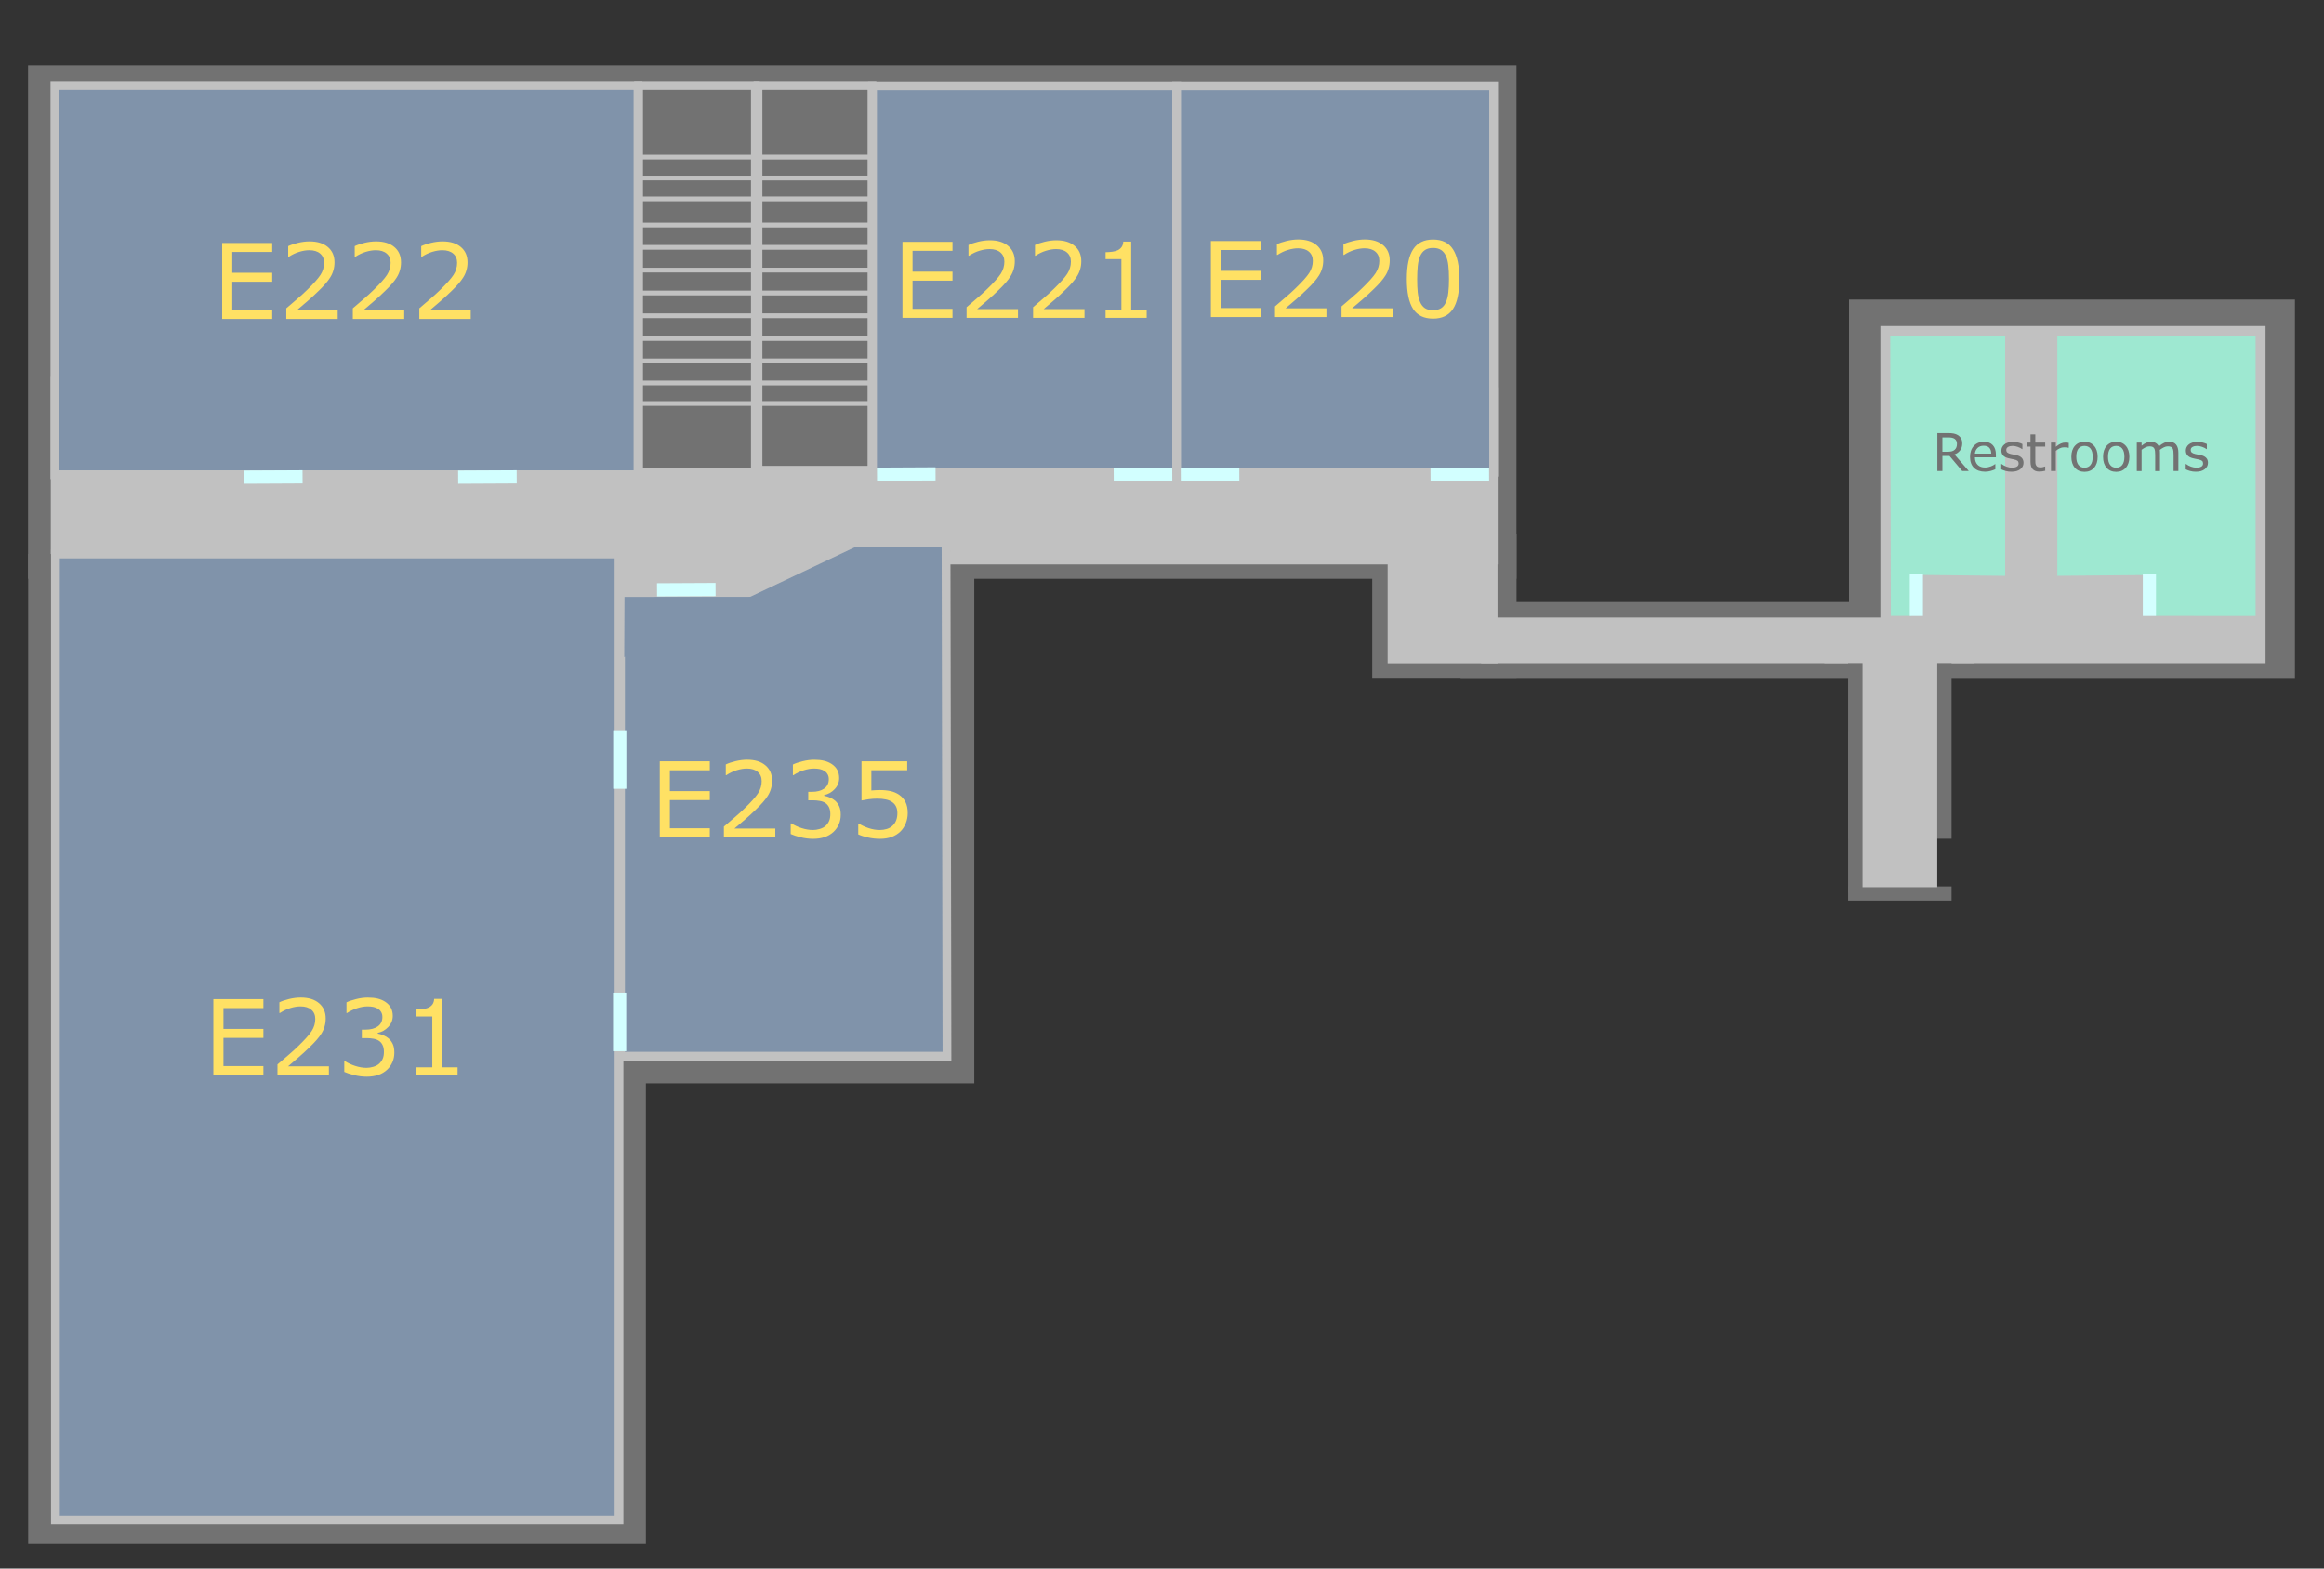 <?xml version="1.0" encoding="UTF-8" standalone="no"?>
<!-- Created with Inkscape (http://www.inkscape.org/) -->

<svg
   xmlns:dc="http://purl.org/dc/elements/1.1/"
   xmlns:cc="http://creativecommons.org/ns#"
   xmlns:rdf="http://www.w3.org/1999/02/22-rdf-syntax-ns#"
   xmlns:svg="http://www.w3.org/2000/svg"
   xmlns="http://www.w3.org/2000/svg"
   xmlns:sodipodi="http://sodipodi.sourceforge.net/DTD/sodipodi-0.dtd"
   xmlns:inkscape="http://www.inkscape.org/namespaces/inkscape"
   width="2000"
   height="1350"
   viewBox="0 0 529.167 357.188"
   version="1.1"
   id="svg1893"
   inkscape:version="0.92.4 (5da689c313, 2019-01-14)"
   sodipodi:docname="CISE_Second_floor.svg"
   inkscape:export-filename="C:\Users\fwang\OneDrive\Documents\SH 2020 Graphic Design\Event Maps\CISE\png\CISE_Second_floor.png"
   inkscape:export-xdpi="96"
   inkscape:export-ydpi="96">
  <rect x="0" y="0" width="529.167" height="357.188" fill="#333333" stroke="none"/>
  <defs
     id="defs1887" />
  <sodipodi:namedview
     id="base"
     pagecolor="#ffffff"
     bordercolor="#666666"
     borderopacity="1.0"
     inkscape:pageopacity="0.0"
     inkscape:pageshadow="2"
     inkscape:zoom="0.49497475"
     inkscape:cx="1050.3948"
     inkscape:cy="756.39805"
     inkscape:document-units="mm"
     inkscape:current-layer="layer1"
     showgrid="false"
     showguides="true"
     inkscape:window-width="1920"
     inkscape:window-height="1001"
     inkscape:window-x="-9"
     inkscape:window-y="-9"
     inkscape:window-maximized="1"
     inkscape:guide-bbox="true"
     inkscape:snap-global="false"
     units="px" />
  <g
     inkscape:label="Layer 1"
     inkscape:groupmode="layer"
     id="layer1"
     transform="translate(0,60.188)">
    <rect
       style="opacity:1;fill:#727272;fill-opacity:1;stroke:#d3ffff;stroke-width:0;stroke-miterlimit:4;stroke-dasharray:none;stroke-dashoffset:0;stroke-opacity:1;paint-order:fill markers stroke"
       id="rect1786"
       width="19.148"
       height="36.84"
       x="420.801"
       y="106.273" />
    <rect
       y="141.664"
       x="420.801"
       height="3.229"
       width="23.558"
       id="rect1784"
       style="opacity:1;fill:#727272;fill-opacity:1;stroke:#d3ffff;stroke-width:0;stroke-miterlimit:4;stroke-dasharray:none;stroke-dashoffset:0;stroke-opacity:1;paint-order:fill markers stroke" />
    <g
       id="g2924"
       transform="matrix(1.079,0,0,1,-149.869,-40.562)"
       style="stroke-width:0.963">
      <path
         inkscape:connector-curvature="0"
         id="path2900"
         d="m 108.722,72.969 h 10.758"
         style="fill:none;stroke:#c1c1c1;stroke-width:0.255px;stroke-linecap:butt;stroke-linejoin:miter;stroke-opacity:1" />
      <path
         style="fill:none;stroke:#c1c1c1;stroke-width:0.255px;stroke-linecap:butt;stroke-linejoin:miter;stroke-opacity:1"
         d="m 108.722,74.217 h 10.758"
         id="path2902"
         inkscape:connector-curvature="0" />
      <path
         inkscape:connector-curvature="0"
         id="path2904"
         d="m 108.722,75.474 h 10.758"
         style="fill:none;stroke:#c1c1c1;stroke-width:0.255px;stroke-linecap:butt;stroke-linejoin:miter;stroke-opacity:1" />
      <path
         style="fill:none;stroke:#c1c1c1;stroke-width:0.255px;stroke-linecap:butt;stroke-linejoin:miter;stroke-opacity:1"
         d="m 108.722,71.958 h 10.758"
         id="path2906"
         inkscape:connector-curvature="0" />
      <path
         inkscape:connector-curvature="0"
         id="path2908"
         d="m 108.722,70.711 h 10.758"
         style="fill:none;stroke:#c1c1c1;stroke-width:0.255px;stroke-linecap:butt;stroke-linejoin:miter;stroke-opacity:1" />
      <path
         style="fill:none;stroke:#c1c1c1;stroke-width:0.255px;stroke-linecap:butt;stroke-linejoin:miter;stroke-opacity:1"
         d="m 108.722,69.653 h 10.758"
         id="path2910"
         inkscape:connector-curvature="0" />
      <path
         inkscape:connector-curvature="0"
         id="path2912"
         d="m 108.722,68.594 h 10.758"
         style="fill:none;stroke:#c1c1c1;stroke-width:0.255px;stroke-linecap:butt;stroke-linejoin:miter;stroke-opacity:1" />
      <path
         style="fill:none;stroke:#c1c1c1;stroke-width:0.255px;stroke-linecap:butt;stroke-linejoin:miter;stroke-opacity:1"
         d="m 108.722,67.536 h 10.758"
         id="path2914"
         inkscape:connector-curvature="0" />
      <path
         inkscape:connector-curvature="0"
         id="path2916"
         d="m 108.722,66.478 h 10.758"
         style="fill:none;stroke:#c1c1c1;stroke-width:0.255px;stroke-linecap:butt;stroke-linejoin:miter;stroke-opacity:1" />
      <path
         style="fill:none;stroke:#c1c1c1;stroke-width:0.255px;stroke-linecap:butt;stroke-linejoin:miter;stroke-opacity:1"
         d="m 108.722,76.721 h 10.758"
         id="path2918"
         inkscape:connector-curvature="0" />
      <path
         inkscape:connector-curvature="0"
         id="path2920"
         d="m 108.722,77.968 h 10.758"
         style="fill:none;stroke:#c1c1c1;stroke-width:0.255px;stroke-linecap:butt;stroke-linejoin:miter;stroke-opacity:1" />
      <path
         style="fill:none;stroke:#c1c1c1;stroke-width:0.255px;stroke-linecap:butt;stroke-linejoin:miter;stroke-opacity:1"
         d="m 108.722,79.178 h 10.758"
         id="path2922"
         inkscape:connector-curvature="0" />
    </g>
    <rect
       style="opacity:1;fill:#727272;fill-opacity:1;stroke:#502d16;stroke-width:0;stroke-miterlimit:4;stroke-dasharray:none;stroke-dashoffset:0;stroke-opacity:1;paint-order:fill markers stroke"
       id="rect2623"
       width="83.254"
       height="120.739"
       x="138.588"
       y="65.757" />
    <rect
       style="opacity:1;fill:#727272;fill-opacity:1;stroke:#502d16;stroke-width:0;stroke-miterlimit:4;stroke-dasharray:none;stroke-dashoffset:0;stroke-opacity:1;paint-order:fill markers stroke"
       id="rect2453"
       width="338.902"
       height="116.906"
       x="6.391"
       y="-45.293" />
    <rect
       style="opacity:1;fill:#727272;fill-opacity:1;stroke:#502d16;stroke-width:0;stroke-miterlimit:4;stroke-dasharray:none;stroke-dashoffset:0;stroke-opacity:1;paint-order:fill markers stroke"
       id="rect2455"
       width="140.648"
       height="225.362"
       x="6.418"
       y="65.968" />
    <rect
       style="opacity:1;fill:#727272;fill-opacity:1;stroke:#502d16;stroke-width:0;stroke-miterlimit:4;stroke-dasharray:none;stroke-dashoffset:0;stroke-opacity:1;paint-order:fill markers stroke"
       id="rect2457"
       width="101.545"
       height="86.173"
       x="421.003"
       y="8.025" />
    <rect
       style="opacity:1;fill:#727272;fill-opacity:1;stroke:#502d16;stroke-width:0;stroke-miterlimit:4;stroke-dasharray:none;stroke-dashoffset:0;stroke-opacity:1;paint-order:fill markers stroke"
       id="rect2459"
       width="32.86"
       height="32.702"
       x="312.451"
       y="61.462" />
    <rect
       style="opacity:1;fill:#727272;fill-opacity:1;stroke:#502d16;stroke-width:0;stroke-miterlimit:4;stroke-dasharray:none;stroke-dashoffset:0;stroke-opacity:1;paint-order:fill markers stroke"
       id="rect2461"
       width="88.604"
       height="17.296"
       x="332.574"
       y="76.904" />
    <rect
       style="opacity:1;fill:#c1c1c1;fill-opacity:1;stroke:#502d16;stroke-width:0;stroke-miterlimit:4;stroke-dasharray:none;stroke-dashoffset:0;stroke-opacity:1;paint-order:fill markers stroke"
       id="rect2713"
       width="59.892"
       height="49.697"
       x="138.228"
       y="47.315" />
    <rect
       y="27.994"
       x="150.634"
       height="40.353"
       width="190.393"
       id="rect2717"
       style="opacity:1;fill:#c1c1c1;fill-opacity:1;stroke:#502d16;stroke-width:0;stroke-miterlimit:4;stroke-dasharray:none;stroke-dashoffset:0;stroke-opacity:1;paint-order:fill markers stroke" />
    <rect
       style="opacity:1;fill:#c1c1c1;fill-opacity:1;stroke:#502d16;stroke-width:0;stroke-miterlimit:4;stroke-dasharray:none;stroke-dashoffset:0;stroke-opacity:1;paint-order:fill markers stroke"
       id="rect2711"
       width="203.286"
       height="40.353"
       x="11.573"
       y="25.616" />
    <rect
       style="opacity:1;fill:#c1c1c1;fill-opacity:1;stroke:#502d16;stroke-width:0;stroke-miterlimit:4;stroke-dasharray:none;stroke-dashoffset:0;stroke-opacity:1;paint-order:fill markers stroke"
       id="rect2719"
       width="87.703"
       height="76.784"
       x="428.157"
       y="14.056" />
    <rect
       style="opacity:1;fill:#c1c1c1;fill-opacity:1;stroke:#502d16;stroke-width:0;stroke-miterlimit:4;stroke-dasharray:none;stroke-dashoffset:0;stroke-opacity:1;paint-order:fill markers stroke"
       id="rect2749"
       width="99.819"
       height="10.407"
       x="337.257"
       y="80.434" />
    <rect
       style="opacity:1;fill:#c1c1c1;fill-opacity:1;stroke:#502d16;stroke-width:0;stroke-miterlimit:4;stroke-dasharray:none;stroke-dashoffset:0;stroke-opacity:1;paint-order:fill markers stroke"
       id="rect2753"
       width="25.019"
       height="29.309"
       x="315.961"
       y="61.551" />
    <rect
       style="opacity:1;fill:#8093aa;fill-opacity:1;stroke:#c1c1c1;stroke-width:2;stroke-miterlimit:4;stroke-dasharray:none;stroke-dashoffset:0;stroke-opacity:1;paint-order:fill markers stroke"
       id="rect2541"
       width="132.765"
       height="88.606"
       x="12.504"
       y="-40.689" />
    <rect
       style="opacity:1;fill:#8093aa;fill-opacity:1;stroke:#c1c1c1;stroke-width:2;stroke-miterlimit:4;stroke-dasharray:none;stroke-dashoffset:0;stroke-opacity:1;paint-order:fill markers stroke"
       id="rect2558"
       width="128.326"
       height="220.028"
       x="12.623"
       y="65.968" />
    <rect
       style="opacity:1;fill:#8093aa;fill-opacity:1;stroke:#c1c1c1;stroke-width:2;stroke-miterlimit:4;stroke-dasharray:none;stroke-dashoffset:0;stroke-opacity:1;paint-order:fill markers stroke"
       id="rect2575"
       width="69.237"
       height="87.961"
       x="198.675"
       y="-40.623" />
    <rect
       style="opacity:1;fill:#8093aa;fill-opacity:1;stroke:#c1c1c1;stroke-width:2;stroke-miterlimit:4;stroke-dasharray:none;stroke-dashoffset:0;stroke-opacity:1;paint-order:fill markers stroke"
       id="rect2577"
       width="72.182"
       height="87.961"
       x="267.911"
       y="-40.623" />
    <path
       style="fill:#8093aa;fill-opacity:1;stroke:#c1c1c1;stroke-width:2;stroke-linecap:butt;stroke-linejoin:miter;stroke-miterlimit:4;stroke-dasharray:none;stroke-opacity:1"
       d="m 141.289,88.588 53.368,-25.273 h 20.753 l 0.212,117.022 h -74.334 z"
       id="path2642"
       inkscape:connector-curvature="0" />
    <path
       style="fill:#9ee8d1;fill-opacity:1;stroke:#c1c1c1;stroke-width:2;stroke-linecap:butt;stroke-linejoin:miter;stroke-miterlimit:4;stroke-dasharray:none;stroke-opacity:1"
       d="m 429.401,15.402 h 28.167 v 56.554 L 436.234,71.724 v 9.339 l -6.693,-2.2e-5 z"
       id="path2644"
       inkscape:connector-curvature="0" />
    <path
       style="fill:#9ee8d1;fill-opacity:1;stroke:#c1c1c1;stroke-width:2;stroke-linecap:butt;stroke-linejoin:miter;stroke-miterlimit:4;stroke-dasharray:none;stroke-opacity:1"
       d="m 467.445,15.335 h 47.145 v 65.743 l -24.813,-0.015 v -9.31 l -22.332,0.194 z"
       id="path2646"
       inkscape:connector-curvature="0" />
    <g
       aria-label="E222"
       style="font-style:normal;font-variant:normal;font-weight:normal;font-stretch:normal;font-size:35.68px;line-height:1.25;font-family:sans-serif;-inkscape-font-specification:sans-serif;font-variant-ligatures:normal;font-variant-caps:normal;font-variant-numeric:normal;font-feature-settings:normal;text-align:start;letter-spacing:0px;word-spacing:0px;writing-mode:lr-tb;text-anchor:start;fill:#ffe164;fill-opacity:1;stroke:none;stroke-width:0.265"
       id="text2747">
      <path
         d="M 61.982,12.441 H 50.588 V -4.853 h 11.394 v 2.044 h -9.094 v 4.739 h 9.094 v 2.044 h -9.094 v 6.423 h 9.094 z"
         style="font-size:23.787px;fill:#ffe164;fill-opacity:1;stroke-width:0.265"
         id="path1640" />
      <path
         d="M 76.895,12.441 H 65.187 v -2.427 q 1.22,-1.045 2.439,-2.091 1.231,-1.045 2.288,-2.079 2.23,-2.16 3.055,-3.426 0.825,-1.278 0.825,-2.753 0,-1.347 -0.894,-2.102 -0.883,-0.767 -2.474,-0.767 -1.057,0 -2.288,0.372 -1.231,0.372 -2.404,1.138 h -0.116 v -2.439 q 0.825,-0.407 2.195,-0.743 1.382,-0.337 2.671,-0.337 2.66,0 4.17,1.289 1.51,1.278 1.51,3.473 0,0.987 -0.256,1.847 -0.244,0.848 -0.732,1.614 -0.453,0.72 -1.069,1.417 -0.604,0.697 -1.475,1.545 -1.243,1.22 -2.567,2.369 -1.324,1.138 -2.474,2.114 h 9.303 z"
         style="font-size:23.787px;fill:#ffe164;fill-opacity:1;stroke-width:0.265"
         id="path1642" />
      <path
         d="M 92.04,12.441 H 80.333 v -2.427 q 1.22,-1.045 2.439,-2.091 1.231,-1.045 2.288,-2.079 2.23,-2.16 3.055,-3.426 0.825,-1.278 0.825,-2.753 0,-1.347 -0.894,-2.102 -0.883,-0.767 -2.474,-0.767 -1.057,0 -2.288,0.372 -1.231,0.372 -2.404,1.138 h -0.116 v -2.439 q 0.825,-0.407 2.195,-0.743 1.382,-0.337 2.671,-0.337 2.66,0 4.17,1.289 1.51,1.278 1.51,3.473 0,0.987 -0.256,1.847 -0.244,0.848 -0.732,1.614 -0.453,0.72 -1.069,1.417 -0.604,0.697 -1.475,1.545 -1.243,1.22 -2.567,2.369 -1.324,1.138 -2.474,2.114 h 9.303 z"
         style="font-size:23.787px;fill:#ffe164;fill-opacity:1;stroke-width:0.265"
         id="path1644" />
      <path
         d="M 107.186,12.441 H 95.478 v -2.427 q 1.22,-1.045 2.439,-2.091 1.231,-1.045 2.288,-2.079 2.23,-2.16 3.055,-3.426 0.825,-1.278 0.825,-2.753 0,-1.347 -0.894,-2.102 -0.883,-0.767 -2.474,-0.767 -1.057,0 -2.288,0.372 -1.231,0.372 -2.404,1.138 H 95.908 v -2.439 q 0.825,-0.407 2.195,-0.743 1.382,-0.337 2.671,-0.337 2.66,0 4.17,1.289 1.51,1.278 1.51,3.473 0,0.987 -0.256,1.847 -0.244,0.848 -0.732,1.614 -0.453,0.72 -1.069,1.417 -0.604,0.697 -1.475,1.545 -1.243,1.22 -2.567,2.369 -1.324,1.138 -2.474,2.114 h 9.303 z"
         style="font-size:23.787px;fill:#ffe164;fill-opacity:1;stroke-width:0.265"
         id="path1646" />
    </g>
    <g
       aria-label="E231"
       style="font-style:normal;font-variant:normal;font-weight:normal;font-stretch:normal;font-size:35.68px;line-height:1.25;font-family:sans-serif;-inkscape-font-specification:sans-serif;font-variant-ligatures:normal;font-variant-caps:normal;font-variant-numeric:normal;font-feature-settings:normal;text-align:start;letter-spacing:0px;word-spacing:0px;writing-mode:lr-tb;text-anchor:start;fill:#ffe164;fill-opacity:1;stroke:none;stroke-width:0.265"
       id="text2751">
      <path
         d="M 59.974,184.629 H 48.58 v -17.294 h 11.394 v 2.044 h -9.094 v 4.739 h 9.094 v 2.044 h -9.094 v 6.423 h 9.094 z"
         style="font-size:23.787px;fill:#ffe164;fill-opacity:1;stroke-width:0.265"
         id="path1649" />
      <path
         d="M 74.887,184.629 H 63.18 v -2.427 q 1.22,-1.045 2.439,-2.091 1.231,-1.045 2.288,-2.079 2.23,-2.16 3.055,-3.426 0.825,-1.278 0.825,-2.753 0,-1.347 -0.894,-2.102 -0.883,-0.767 -2.474,-0.767 -1.057,0 -2.288,0.372 -1.231,0.372 -2.404,1.138 h -0.116 v -2.439 q 0.825,-0.407 2.195,-0.743 1.382,-0.337 2.671,-0.337 2.66,0 4.17,1.289 1.51,1.278 1.51,3.473 0,0.987 -0.256,1.847 -0.244,0.848 -0.732,1.614 -0.453,0.72 -1.069,1.417 -0.604,0.697 -1.475,1.545 -1.243,1.22 -2.567,2.369 -1.324,1.138 -2.474,2.114 h 9.303 z"
         style="font-size:23.787px;fill:#ffe164;fill-opacity:1;stroke-width:0.265"
         id="path1651" />
      <path
         d="m 88.511,176.301 q 0.558,0.499 0.918,1.254 0.36,0.755 0.36,1.951 0,1.185 -0.43,2.172 -0.43,0.987 -1.208,1.719 -0.871,0.813 -2.056,1.208 -1.173,0.383 -2.578,0.383 -1.44,0 -2.834,-0.348 -1.394,-0.337 -2.288,-0.743 v -2.427 h 0.174 q 0.987,0.65 2.323,1.08 1.336,0.43 2.578,0.43 0.732,0 1.556,-0.244 0.825,-0.244 1.336,-0.72 0.534,-0.511 0.79,-1.127 0.267,-0.616 0.267,-1.556 0,-0.929 -0.302,-1.533 -0.29,-0.616 -0.813,-0.964 -0.523,-0.36 -1.266,-0.488 -0.743,-0.139 -1.603,-0.139 h -1.045 v -1.928 h 0.813 q 1.765,0 2.811,-0.732 1.057,-0.743 1.057,-2.16 0,-0.627 -0.267,-1.092 -0.267,-0.476 -0.743,-0.778 -0.499,-0.302 -1.069,-0.418 -0.569,-0.116 -1.289,-0.116 -1.103,0 -2.346,0.395 -1.243,0.395 -2.346,1.115 h -0.116 v -2.427 q 0.825,-0.407 2.195,-0.743 1.382,-0.348 2.671,-0.348 1.266,0 2.23,0.232 0.964,0.232 1.742,0.743 0.836,0.557 1.266,1.347 0.43,0.79 0.43,1.847 0,1.44 -1.022,2.52 -1.01,1.069 -2.393,1.347 v 0.163 q 0.558,0.093 1.278,0.395 0.72,0.29 1.22,0.732 z"
         style="font-size:23.787px;fill:#ffe164;fill-opacity:1;stroke-width:0.265"
         id="path1653" />
      <path
         d="m 104.191,184.629 h -9.361 v -1.765 h 3.601 v -11.591 h -3.601 v -1.58 q 0.732,0 1.568,-0.116 0.836,-0.128 1.266,-0.36 0.534,-0.29 0.836,-0.732 0.314,-0.453 0.36,-1.208 h 1.8 v 15.587 h 3.531 z"
         style="font-size:23.787px;fill:#ffe164;fill-opacity:1;stroke-width:0.265"
         id="path1655" />
    </g>
    <g
       aria-label="E235"
       style="font-style:normal;font-variant:normal;font-weight:normal;font-stretch:normal;font-size:35.68px;line-height:1.25;font-family:sans-serif;-inkscape-font-specification:sans-serif;font-variant-ligatures:normal;font-variant-caps:normal;font-variant-numeric:normal;font-feature-settings:normal;text-align:start;letter-spacing:0px;word-spacing:0px;writing-mode:lr-tb;text-anchor:start;fill:#ffe164;fill-opacity:1;stroke:none;stroke-width:0.265"
       id="text2755">
      <path
         d="m 161.621,130.473 h -11.394 v -17.294 h 11.394 v 2.044 h -9.094 v 4.739 h 9.094 v 2.044 h -9.094 v 6.423 h 9.094 z"
         style="font-size:23.787px;fill:#ffe164;fill-opacity:1;stroke-width:0.265"
         id="path1658" />
      <path
         d="m 176.534,130.473 h -11.708 v -2.427 q 1.22,-1.045 2.439,-2.091 1.231,-1.045 2.288,-2.079 2.23,-2.16 3.055,-3.426 0.825,-1.278 0.825,-2.753 0,-1.347 -0.894,-2.102 -0.883,-0.767 -2.474,-0.767 -1.057,0 -2.288,0.372 -1.231,0.372 -2.404,1.138 h -0.116 v -2.439 q 0.825,-0.407 2.195,-0.743 1.382,-0.337 2.671,-0.337 2.66,0 4.17,1.289 1.51,1.278 1.51,3.473 0,0.987 -0.256,1.847 -0.244,0.848 -0.732,1.614 -0.453,0.72 -1.069,1.417 -0.604,0.697 -1.475,1.545 -1.243,1.22 -2.567,2.369 -1.324,1.138 -2.474,2.114 h 9.303 z"
         style="font-size:23.787px;fill:#ffe164;fill-opacity:1;stroke-width:0.265"
         id="path1660" />
      <path
         d="m 190.158,122.146 q 0.557,0.499 0.918,1.254 0.36,0.755 0.36,1.951 0,1.185 -0.43,2.172 -0.43,0.987 -1.208,1.719 -0.871,0.813 -2.056,1.208 -1.173,0.383 -2.578,0.383 -1.44,0 -2.834,-0.348 -1.394,-0.337 -2.288,-0.743 v -2.427 h 0.174 q 0.987,0.65 2.323,1.08 1.336,0.43 2.578,0.43 0.732,0 1.556,-0.244 0.825,-0.244 1.336,-0.72 0.534,-0.511 0.79,-1.127 0.267,-0.616 0.267,-1.556 0,-0.929 -0.302,-1.533 -0.29,-0.616 -0.813,-0.964 -0.523,-0.36 -1.266,-0.488 -0.743,-0.139 -1.603,-0.139 h -1.045 v -1.928 h 0.813 q 1.765,0 2.811,-0.732 1.057,-0.743 1.057,-2.16 0,-0.627 -0.267,-1.092 -0.267,-0.476 -0.743,-0.778 -0.499,-0.302 -1.069,-0.418 -0.569,-0.116 -1.289,-0.116 -1.103,0 -2.346,0.395 -1.243,0.395 -2.346,1.115 h -0.116 v -2.427 q 0.825,-0.407 2.195,-0.743 1.382,-0.348 2.671,-0.348 1.266,0 2.23,0.232 0.964,0.232 1.742,0.743 0.836,0.557 1.266,1.347 0.43,0.79 0.43,1.847 0,1.44 -1.022,2.52 -1.01,1.069 -2.393,1.347 v 0.163 q 0.557,0.093 1.278,0.395 0.72,0.29 1.22,0.732 z"
         style="font-size:23.787px;fill:#ffe164;fill-opacity:1;stroke-width:0.265"
         id="path1662" />
      <path
         d="m 206.686,124.98 q 0,1.208 -0.441,2.311 -0.441,1.103 -1.208,1.858 -0.836,0.813 -1.998,1.254 -1.15,0.43 -2.671,0.43 -1.417,0 -2.729,-0.302 -1.312,-0.29 -2.218,-0.708 v -2.451 h 0.163 q 0.952,0.604 2.23,1.034 1.278,0.418 2.509,0.418 0.825,0 1.591,-0.232 0.778,-0.232 1.382,-0.813 0.511,-0.499 0.767,-1.196 0.267,-0.697 0.267,-1.614 0,-0.894 -0.314,-1.51 -0.302,-0.616 -0.848,-0.987 -0.604,-0.441 -1.475,-0.616 -0.859,-0.186 -1.928,-0.186 -1.022,0 -1.974,0.139 -0.941,0.139 -1.626,0.279 v -8.908 h 10.407 v 2.033 h -8.165 v 4.599 q 0.499,-0.046 1.022,-0.07 0.523,-0.023 0.906,-0.023 1.405,0 2.462,0.244 1.057,0.232 1.94,0.836 0.929,0.639 1.44,1.649 0.511,1.01 0.511,2.532 z"
         style="font-size:23.787px;fill:#ffe164;fill-opacity:1;stroke-width:0.265"
         id="path1664" />
    </g>
    <g
       aria-label="E221"
       style="font-style:normal;font-variant:normal;font-weight:normal;font-stretch:normal;font-size:35.68px;line-height:1.25;font-family:sans-serif;-inkscape-font-specification:sans-serif;font-variant-ligatures:normal;font-variant-caps:normal;font-variant-numeric:normal;font-feature-settings:normal;text-align:start;letter-spacing:0px;word-spacing:0px;writing-mode:lr-tb;text-anchor:start;fill:#ffe164;fill-opacity:1;stroke:none;stroke-width:0.265"
       id="text2759">
      <path
         d="M 216.882,12.185 H 205.488 V -5.109 h 11.394 v 2.044 h -9.094 v 4.739 h 9.094 V 3.718 H 207.787 V 10.141 h 9.094 z"
         style="font-size:23.787px;fill:#ffe164;fill-opacity:1;stroke-width:0.265"
         id="path1631" />
      <path
         d="M 231.795,12.185 H 220.087 V 9.758 q 1.22,-1.045 2.439,-2.091 1.231,-1.045 2.288,-2.079 2.23,-2.16 3.055,-3.426 0.825,-1.278 0.825,-2.753 0,-1.347 -0.894,-2.102 -0.883,-0.767 -2.474,-0.767 -1.057,0 -2.288,0.372 -1.231,0.372 -2.404,1.138 h -0.116 v -2.439 q 0.825,-0.407 2.195,-0.743 1.382,-0.337 2.671,-0.337 2.66,0 4.17,1.289 1.51,1.278 1.51,3.473 0,0.987 -0.256,1.847 -0.244,0.848 -0.732,1.614 -0.453,0.72 -1.069,1.417 -0.604,0.697 -1.475,1.545 -1.243,1.22 -2.567,2.369 -1.324,1.138 -2.474,2.114 h 9.303 z"
         style="font-size:23.787px;fill:#ffe164;fill-opacity:1;stroke-width:0.265"
         id="path1633" />
      <path
         d="M 246.94,12.185 H 235.233 V 9.758 q 1.22,-1.045 2.439,-2.091 1.231,-1.045 2.288,-2.079 2.23,-2.16 3.055,-3.426 0.825,-1.278 0.825,-2.753 0,-1.347 -0.894,-2.102 -0.883,-0.767 -2.474,-0.767 -1.057,0 -2.288,0.372 -1.231,0.372 -2.404,1.138 h -0.116 v -2.439 q 0.825,-0.407 2.195,-0.743 1.382,-0.337 2.671,-0.337 2.66,0 4.17,1.289 1.51,1.278 1.51,3.473 0,0.987 -0.256,1.847 -0.244,0.848 -0.732,1.614 -0.453,0.72 -1.069,1.417 -0.604,0.697 -1.475,1.545 -1.243,1.22 -2.567,2.369 -1.324,1.138 -2.474,2.114 h 9.303 z"
         style="font-size:23.787px;fill:#ffe164;fill-opacity:1;stroke-width:0.265"
         id="path1635" />
      <path
         d="m 261.099,12.185 h -9.361 v -1.765 h 3.601 V -1.172 h -3.601 v -1.58 q 0.732,0 1.568,-0.116 0.836,-0.128 1.266,-0.36 0.534,-0.29 0.836,-0.732 0.314,-0.453 0.36,-1.208 h 1.8 V 10.42 h 3.531 z"
         style="font-size:23.787px;fill:#ffe164;fill-opacity:1;stroke-width:0.265"
         id="path1637" />
    </g>
    <g
       aria-label="E220"
       style="font-style:normal;font-variant:normal;font-weight:normal;font-stretch:normal;font-size:35.68px;line-height:1.25;font-family:sans-serif;-inkscape-font-specification:sans-serif;font-variant-ligatures:normal;font-variant-caps:normal;font-variant-numeric:normal;font-feature-settings:normal;text-align:start;letter-spacing:0px;word-spacing:0px;writing-mode:lr-tb;text-anchor:start;fill:#ffe164;fill-opacity:1;stroke:none;stroke-width:0.265"
       id="text2763">
      <path
         d="M 287.109,12.005 H 275.715 V -5.289 h 11.394 v 2.044 h -9.094 V 1.494 h 9.094 v 2.044 h -9.094 v 6.423 h 9.094 z"
         style="font-size:23.787px;fill:#ffe164;fill-opacity:1;stroke-width:0.265"
         id="path1622" />
      <path
         d="M 302.022,12.005 H 290.315 V 9.578 q 1.22,-1.045 2.439,-2.091 1.231,-1.045 2.288,-2.079 2.23,-2.16 3.055,-3.426 0.825,-1.278 0.825,-2.753 0,-1.347 -0.894,-2.102 -0.883,-0.767 -2.474,-0.767 -1.057,0 -2.288,0.372 -1.231,0.372 -2.404,1.138 h -0.116 v -2.439 q 0.825,-0.407 2.195,-0.743 1.382,-0.337 2.671,-0.337 2.66,0 4.17,1.289 1.51,1.278 1.51,3.473 0,0.987 -0.256,1.847 -0.244,0.848 -0.732,1.614 -0.453,0.72 -1.069,1.417 -0.604,0.697 -1.475,1.545 -1.243,1.22 -2.567,2.369 -1.324,1.138 -2.474,2.114 h 9.303 z"
         style="font-size:23.787px;fill:#ffe164;fill-opacity:1;stroke-width:0.265"
         id="path1624" />
      <path
         d="M 317.168,12.005 H 305.46 V 9.578 q 1.22,-1.045 2.439,-2.091 1.231,-1.045 2.288,-2.079 2.23,-2.16 3.055,-3.426 0.825,-1.278 0.825,-2.753 0,-1.347 -0.894,-2.102 -0.883,-0.767 -2.474,-0.767 -1.057,0 -2.288,0.372 -1.231,0.372 -2.404,1.138 h -0.116 v -2.439 q 0.825,-0.407 2.195,-0.743 1.382,-0.337 2.671,-0.337 2.66,0 4.17,1.289 1.51,1.278 1.51,3.473 0,0.987 -0.256,1.847 -0.244,0.848 -0.732,1.614 -0.453,0.72 -1.069,1.417 -0.604,0.697 -1.475,1.545 -1.243,1.22 -2.567,2.369 -1.324,1.138 -2.474,2.114 h 9.303 z"
         style="font-size:23.787px;fill:#ffe164;fill-opacity:1;stroke-width:0.265"
         id="path1626" />
      <path
         d="m 332.29,3.352 q 0,4.657 -1.463,6.841 -1.452,2.172 -4.518,2.172 -3.113,0 -4.553,-2.207 -1.429,-2.207 -1.429,-6.783 0,-4.611 1.452,-6.806 1.452,-2.207 4.53,-2.207 3.113,0 4.541,2.242 1.44,2.23 1.44,6.748 z m -3.055,5.273 q 0.407,-0.941 0.546,-2.207 0.151,-1.278 0.151,-3.066 0,-1.765 -0.151,-3.066 -0.139,-1.301 -0.557,-2.207 -0.407,-0.894 -1.115,-1.347 -0.697,-0.453 -1.8,-0.453 -1.092,0 -1.812,0.453 -0.708,0.453 -1.127,1.371 -0.395,0.859 -0.546,2.242 -0.139,1.382 -0.139,3.031 0,1.812 0.128,3.031 0.128,1.22 0.546,2.184 0.383,0.906 1.08,1.382 0.708,0.476 1.87,0.476 1.092,0 1.812,-0.453 0.72,-0.453 1.115,-1.371 z"
         style="font-size:23.787px;fill:#ffe164;fill-opacity:1;stroke-width:0.265"
         id="path1628" />
    </g>
    <g
       aria-label="Restrooms"
       style="font-style:normal;font-variant:normal;font-weight:normal;font-stretch:normal;font-size:35.68px;line-height:1.25;font-family:sans-serif;-inkscape-font-specification:sans-serif;font-variant-ligatures:normal;font-variant-caps:normal;font-variant-numeric:normal;font-feature-settings:normal;text-align:start;letter-spacing:0px;word-spacing:0px;writing-mode:lr-tb;text-anchor:start;opacity:1;fill:#727272;fill-opacity:1;stroke:none;stroke-width:0.265"
       id="text2767">
      <path
         d="m 448.28,47.077 h -1.492 l -2.892,-3.438 h -1.62 v 3.438 h -1.15 V 38.43 h 2.422 q 0.784,0 1.307,0.105 0.523,0.099 0.941,0.36 0.47,0.296 0.732,0.749 0.267,0.447 0.267,1.138 0,0.935 -0.47,1.568 -0.47,0.627 -1.295,0.947 z m -2.689,-6.214 q 0,-0.372 -0.134,-0.656 -0.128,-0.29 -0.43,-0.488 -0.25,-0.168 -0.592,-0.232 -0.343,-0.07 -0.807,-0.07 h -1.353 v 3.264 h 1.161 q 0.546,0 0.952,-0.093 0.407,-0.099 0.691,-0.36 0.261,-0.244 0.383,-0.558 0.128,-0.319 0.128,-0.807 z"
         style="font-size:11.893px;fill:#727272;fill-opacity:1;stroke-width:0.265"
         id="path1603" />
      <path
         d="m 454.459,43.947 h -4.779 q 0,0.598 0.18,1.045 0.18,0.441 0.494,0.726 0.302,0.279 0.714,0.418 0.418,0.139 0.918,0.139 0.662,0 1.33,-0.261 0.674,-0.267 0.958,-0.523 h 0.058 v 1.19 q -0.552,0.232 -1.127,0.389 -0.575,0.157 -1.208,0.157 -1.614,0 -2.52,-0.871 -0.906,-0.877 -0.906,-2.486 0,-1.591 0.865,-2.526 0.871,-0.935 2.288,-0.935 1.312,0 2.021,0.767 0.714,0.767 0.714,2.178 z m -1.063,-0.836 q -0.006,-0.859 -0.436,-1.33 -0.424,-0.47 -1.295,-0.47 -0.877,0 -1.4,0.517 -0.517,0.517 -0.587,1.283 z"
         style="font-size:11.893px;fill:#727272;fill-opacity:1;stroke-width:0.265"
         id="path1605" />
      <path
         d="m 460.748,45.207 q 0,0.889 -0.738,1.458 -0.732,0.569 -2.004,0.569 -0.72,0 -1.324,-0.168 -0.598,-0.174 -1.005,-0.377 v -1.225 h 0.058 q 0.517,0.389 1.15,0.621 0.633,0.226 1.214,0.226 0.72,0 1.127,-0.232 0.407,-0.232 0.407,-0.732 0,-0.383 -0.221,-0.581 -0.221,-0.197 -0.848,-0.337 -0.232,-0.052 -0.61,-0.122 -0.372,-0.07 -0.679,-0.151 -0.854,-0.226 -1.214,-0.662 -0.354,-0.441 -0.354,-1.08 0,-0.401 0.163,-0.755 0.168,-0.354 0.505,-0.633 0.325,-0.273 0.825,-0.43 0.505,-0.163 1.127,-0.163 0.581,0 1.173,0.145 0.598,0.139 0.993,0.343 v 1.167 h -0.058 q -0.418,-0.308 -1.016,-0.517 -0.598,-0.215 -1.173,-0.215 -0.598,0 -1.01,0.232 -0.412,0.226 -0.412,0.679 0,0.401 0.25,0.604 0.244,0.203 0.79,0.331 0.302,0.07 0.674,0.139 0.377,0.07 0.627,0.128 0.761,0.174 1.173,0.598 0.412,0.43 0.412,1.138 z"
         style="font-size:11.893px;fill:#727272;fill-opacity:1;stroke-width:0.265"
         id="path1607" />
      <path
         d="m 465.685,47.019 q -0.308,0.081 -0.674,0.134 -0.36,0.052 -0.645,0.052 -0.993,0 -1.51,-0.534 -0.517,-0.534 -0.517,-1.713 v -3.45 h -0.738 v -0.918 h 0.738 v -1.864 h 1.092 v 1.864 h 2.253 v 0.918 h -2.253 v 2.956 q 0,0.511 0.023,0.801 0.023,0.285 0.163,0.534 0.128,0.232 0.348,0.343 0.226,0.105 0.685,0.105 0.267,0 0.557,-0.075 0.29,-0.081 0.418,-0.134 h 0.058 z"
         style="font-size:11.893px;fill:#727272;fill-opacity:1;stroke-width:0.265"
         id="path1609" />
      <path
         d="m 471.056,41.781 h -0.058 q -0.244,-0.058 -0.476,-0.081 -0.226,-0.029 -0.54,-0.029 -0.505,0 -0.976,0.226 -0.47,0.221 -0.906,0.575 v 4.605 h -1.092 v -6.487 h 1.092 v 0.958 q 0.65,-0.523 1.144,-0.738 0.499,-0.221 1.016,-0.221 0.285,0 0.412,0.017 0.128,0.012 0.383,0.052 z"
         style="font-size:11.893px;fill:#727272;fill-opacity:1;stroke-width:0.265"
         id="path1611" />
      <path
         d="m 477.624,43.837 q 0,1.585 -0.813,2.503 -0.813,0.918 -2.178,0.918 -1.376,0 -2.189,-0.918 -0.807,-0.918 -0.807,-2.503 0,-1.585 0.807,-2.503 0.813,-0.923 2.189,-0.923 1.365,0 2.178,0.923 0.813,0.918 0.813,2.503 z m -1.127,0 q 0,-1.26 -0.494,-1.87 -0.494,-0.616 -1.371,-0.616 -0.889,0 -1.382,0.616 -0.488,0.61 -0.488,1.87 0,1.22 0.494,1.853 0.494,0.627 1.376,0.627 0.871,0 1.365,-0.621 0.499,-0.627 0.499,-1.858 z"
         style="font-size:11.893px;fill:#727272;fill-opacity:1;stroke-width:0.265"
         id="path1613" />
      <path
         d="m 484.849,43.837 q 0,1.585 -0.813,2.503 -0.813,0.918 -2.178,0.918 -1.376,0 -2.189,-0.918 -0.807,-0.918 -0.807,-2.503 0,-1.585 0.807,-2.503 0.813,-0.923 2.189,-0.923 1.365,0 2.178,0.923 0.813,0.918 0.813,2.503 z m -1.127,0 q 0,-1.26 -0.494,-1.87 -0.494,-0.616 -1.371,-0.616 -0.889,0 -1.382,0.616 -0.488,0.61 -0.488,1.87 0,1.22 0.494,1.853 0.494,0.627 1.376,0.627 0.871,0 1.365,-0.621 0.499,-0.627 0.499,-1.858 z"
         style="font-size:11.893px;fill:#727272;fill-opacity:1;stroke-width:0.265"
         id="path1615" />
      <path
         d="m 496.01,47.077 h -1.092 v -3.693 q 0,-0.418 -0.041,-0.807 -0.035,-0.389 -0.157,-0.621 -0.134,-0.25 -0.383,-0.377 -0.25,-0.128 -0.72,-0.128 -0.459,0 -0.918,0.232 -0.459,0.226 -0.918,0.581 0.017,0.134 0.029,0.314 0.012,0.174 0.012,0.348 v 4.152 h -1.092 v -3.693 q 0,-0.43 -0.041,-0.813 -0.035,-0.389 -0.157,-0.621 -0.134,-0.25 -0.383,-0.372 -0.25,-0.128 -0.72,-0.128 -0.447,0 -0.9,0.221 -0.447,0.221 -0.894,0.563 v 4.843 h -1.092 v -6.487 h 1.092 v 0.72 q 0.511,-0.424 1.016,-0.662 0.511,-0.238 1.086,-0.238 0.662,0 1.121,0.279 0.465,0.279 0.691,0.772 0.662,-0.558 1.208,-0.801 0.546,-0.25 1.167,-0.25 1.069,0 1.574,0.65 0.511,0.645 0.511,1.806 z"
         style="font-size:11.893px;fill:#727272;fill-opacity:1;stroke-width:0.265"
         id="path1617" />
      <path
         d="m 502.747,45.207 q 0,0.889 -0.738,1.458 -0.732,0.569 -2.004,0.569 -0.72,0 -1.324,-0.168 -0.598,-0.174 -1.005,-0.377 v -1.225 h 0.058 q 0.517,0.389 1.15,0.621 0.633,0.226 1.214,0.226 0.72,0 1.127,-0.232 0.407,-0.232 0.407,-0.732 0,-0.383 -0.221,-0.581 -0.221,-0.197 -0.848,-0.337 -0.232,-0.052 -0.61,-0.122 -0.372,-0.07 -0.679,-0.151 -0.854,-0.226 -1.214,-0.662 -0.354,-0.441 -0.354,-1.08 0,-0.401 0.163,-0.755 0.168,-0.354 0.505,-0.633 0.325,-0.273 0.825,-0.43 0.505,-0.163 1.127,-0.163 0.581,0 1.173,0.145 0.598,0.139 0.993,0.343 v 1.167 h -0.058 q -0.418,-0.308 -1.016,-0.517 -0.598,-0.215 -1.173,-0.215 -0.598,0 -1.01,0.232 -0.412,0.226 -0.412,0.679 0,0.401 0.25,0.604 0.244,0.203 0.79,0.331 0.302,0.07 0.674,0.139 0.377,0.07 0.627,0.128 0.761,0.174 1.173,0.598 0.412,0.43 0.412,1.138 z"
         style="font-size:11.893px;fill:#727272;fill-opacity:1;stroke-width:0.265"
         id="path1619" />
    </g>
    <path
       inkscape:connector-curvature="0"
       id="path2791"
       d="m 68.891,48.405 -13.332,0.067"
       style="fill:none;stroke:#d2ffff;stroke-width:3;stroke-linecap:butt;stroke-linejoin:miter;stroke-miterlimit:4;stroke-dasharray:none;stroke-opacity:1" />
    <path
       style="fill:none;stroke:#d3ffff;stroke-width:3;stroke-linecap:butt;stroke-linejoin:miter;stroke-miterlimit:4;stroke-dasharray:none;stroke-opacity:1"
       d="m 141.119,106.107 v 13.332"
       id="path2793"
       inkscape:connector-curvature="0" />
    <path
       style="fill:none;stroke:#d2ffff;stroke-width:3;stroke-linecap:butt;stroke-linejoin:miter;stroke-miterlimit:4;stroke-dasharray:none;stroke-opacity:1"
       d="m 117.654,48.405 -13.332,0.067"
       id="path2820"
       inkscape:connector-curvature="0" />
    <path
       inkscape:connector-curvature="0"
       id="path2822"
       d="m 141.088,165.862 v 13.332"
       style="fill:none;stroke:#d3ffff;stroke-width:3;stroke-linecap:butt;stroke-linejoin:miter;stroke-miterlimit:4;stroke-dasharray:none;stroke-opacity:1" />
    <path
       inkscape:connector-curvature="0"
       id="path2824"
       d="m 213.022,47.722 -13.332,0.067"
       style="fill:none;stroke:#d2ffff;stroke-width:3;stroke-linecap:butt;stroke-linejoin:miter;stroke-miterlimit:4;stroke-dasharray:none;stroke-opacity:1" />
    <path
       style="fill:none;stroke:#d2ffff;stroke-width:3;stroke-linecap:butt;stroke-linejoin:miter;stroke-miterlimit:4;stroke-dasharray:none;stroke-opacity:1"
       d="m 266.918,47.805 -13.332,0.067"
       id="path2841"
       inkscape:connector-curvature="0" />
    <path
       inkscape:connector-curvature="0"
       id="path2843"
       d="m 282.186,47.805 -13.332,0.067"
       style="fill:none;stroke:#d2ffff;stroke-width:3;stroke-linecap:butt;stroke-linejoin:miter;stroke-miterlimit:4;stroke-dasharray:none;stroke-opacity:1" />
    <path
       style="fill:none;stroke:#d2ffff;stroke-width:3;stroke-linecap:butt;stroke-linejoin:miter;stroke-miterlimit:4;stroke-dasharray:none;stroke-opacity:1"
       d="m 339.061,47.831 -13.332,0.067"
       id="path2845"
       inkscape:connector-curvature="0" />
    <path
       style="fill:#8093aa;fill-opacity:1;stroke:#000000;stroke-width:0;stroke-linecap:butt;stroke-linejoin:miter;stroke-miterlimit:4;stroke-dasharray:none;stroke-opacity:1"
       d="m 142.134,89.453 31.561,-13.737 -31.5,0.009 -0.061,13.728"
       id="path2847"
       inkscape:connector-curvature="0"
       sodipodi:nodetypes="cccc" />
    <path
       style="fill:none;stroke:#d2ffff;stroke-width:3;stroke-linecap:butt;stroke-linejoin:miter;stroke-miterlimit:4;stroke-dasharray:none;stroke-opacity:1"
       d="m 162.935,74.053 -13.332,0.067"
       id="path2853"
       inkscape:connector-curvature="0" />
    <path
       inkscape:connector-curvature="0"
       id="path2855"
       d="m 436.351,70.621 v 9.456"
       style="fill:none;stroke:#d3ffff;stroke-width:3;stroke-linecap:butt;stroke-linejoin:miter;stroke-miterlimit:4;stroke-dasharray:none;stroke-opacity:1" />
    <path
       style="fill:none;stroke:#d3ffff;stroke-width:3;stroke-linecap:butt;stroke-linejoin:miter;stroke-miterlimit:4;stroke-dasharray:none;stroke-opacity:1"
       d="m 489.41,70.621 v 9.456"
       id="path2872"
       inkscape:connector-curvature="0" />
    <g
       id="g1824"
       style="fill:#727272;fill-opacity:1">
      <rect
         y="-40.689"
         x="145.407"
         height="88.004"
         width="26.589"
         id="rect2694"
         style="opacity:1;fill:#727272;fill-opacity:1;stroke:#c1c1c1;stroke-width:2;stroke-miterlimit:4;stroke-dasharray:none;stroke-dashoffset:0;stroke-opacity:1;paint-order:fill markers stroke" />
      <rect
         style="opacity:1;fill:#727272;fill-opacity:1;stroke:#c1c1c1;stroke-width:2;stroke-miterlimit:4;stroke-dasharray:none;stroke-dashoffset:0;stroke-opacity:1;paint-order:fill markers stroke"
         id="rect2671"
         width="25.952"
         height="87.579"
         x="172.592"
         y="-40.689" />
      <g
         transform="matrix(2.248,0,0,2.248,-70.838,-167.893)"
         id="g2980"
         style="stroke-width:0.489;stroke-miterlimit:4;stroke-dasharray:none;fill:#727272;fill-opacity:1">
        <path
           inkscape:connector-curvature="0"
           id="path2719"
           d="m 108.557,72.969 h 11.112"
           style="fill:#727272;stroke:#c1c1c1;stroke-width:0.489;stroke-linecap:butt;stroke-linejoin:miter;stroke-opacity:1;stroke-miterlimit:4;stroke-dasharray:none;fill-opacity:1" />
        <path
           style="fill:#727272;stroke:#c1c1c1;stroke-width:0.489;stroke-linecap:butt;stroke-linejoin:miter;stroke-opacity:1;stroke-miterlimit:4;stroke-dasharray:none;fill-opacity:1"
           d="m 108.557,75.275 h 11.112"
           id="path2721"
           inkscape:connector-curvature="0" />
        <path
           inkscape:connector-curvature="0"
           id="path2723"
           d="m 108.557,77.59 h 11.112"
           style="fill:#727272;stroke:#c1c1c1;stroke-width:0.489;stroke-linecap:butt;stroke-linejoin:miter;stroke-opacity:1;stroke-miterlimit:4;stroke-dasharray:none;fill-opacity:1" />
        <path
           inkscape:connector-curvature="0"
           id="path2727"
           d="m 108.557,70.711 h 11.112"
           style="fill:#727272;stroke:#c1c1c1;stroke-width:0.489;stroke-linecap:butt;stroke-linejoin:miter;stroke-opacity:1;stroke-miterlimit:4;stroke-dasharray:none;fill-opacity:1" />
        <path
           inkscape:connector-curvature="0"
           id="path2731"
           d="m 108.557,68.065 h 11.112"
           style="fill:#727272;stroke:#c1c1c1;stroke-width:0.489;stroke-linecap:butt;stroke-linejoin:miter;stroke-opacity:1;stroke-miterlimit:4;stroke-dasharray:none;fill-opacity:1" />
        <path
           style="fill:#727272;stroke:#c1c1c1;stroke-width:0.489;stroke-linecap:butt;stroke-linejoin:miter;stroke-opacity:1;stroke-miterlimit:4;stroke-dasharray:none;fill-opacity:1"
           d="m 108.557,65.949 h 11.112"
           id="path2733"
           inkscape:connector-curvature="0" />
        <path
           inkscape:connector-curvature="0"
           id="path2735"
           d="m 108.557,63.832 h 11.112"
           style="fill:#727272;stroke:#c1c1c1;stroke-width:0.489;stroke-linecap:butt;stroke-linejoin:miter;stroke-opacity:1;stroke-miterlimit:4;stroke-dasharray:none;fill-opacity:1" />
        <path
           style="fill:#727272;stroke:#c1c1c1;stroke-width:0.489;stroke-linecap:butt;stroke-linejoin:miter;stroke-opacity:1;stroke-miterlimit:4;stroke-dasharray:none;fill-opacity:1"
           d="m 108.557,79.896 h 11.112"
           id="path2737"
           inkscape:connector-curvature="0" />
        <path
           inkscape:connector-curvature="0"
           id="path2739"
           d="m 108.557,82.201 h 11.112"
           style="fill:#727272;stroke:#c1c1c1;stroke-width:0.489;stroke-linecap:butt;stroke-linejoin:miter;stroke-opacity:1;stroke-miterlimit:4;stroke-dasharray:none;fill-opacity:1" />
        <path
           style="fill:#727272;stroke:#c1c1c1;stroke-width:0.489;stroke-linecap:butt;stroke-linejoin:miter;stroke-opacity:1;stroke-miterlimit:4;stroke-dasharray:none;fill-opacity:1"
           d="m 108.557,84.469 h 11.112"
           id="path2741"
           inkscape:connector-curvature="0" />
        <path
           style="fill:#727272;stroke:#c1c1c1;stroke-width:0.489;stroke-linecap:butt;stroke-linejoin:miter;stroke-opacity:1;stroke-miterlimit:4;stroke-dasharray:none;fill-opacity:1"
           d="m 108.451,86.703 h 11.112"
           id="path2725"
           inkscape:connector-curvature="0" />
        <path
           style="fill:#727272;stroke:#c1c1c1;stroke-width:0.489;stroke-linecap:butt;stroke-linejoin:miter;stroke-opacity:1;stroke-miterlimit:4;stroke-dasharray:none;fill-opacity:1"
           d="M 108.404,88.782 H 119.516"
           id="path2729"
           inkscape:connector-curvature="0" />
      </g>
      <g
         style="stroke-width:0.479;stroke-miterlimit:4;stroke-dasharray:none;fill:#727272;fill-opacity:1"
         transform="matrix(2.342,0,0,2.248,-108.412,-167.893)"
         id="g3006">
        <path
           style="fill:#727272;stroke:#c1c1c1;stroke-width:0.479;stroke-linecap:butt;stroke-linejoin:miter;stroke-opacity:1;stroke-miterlimit:4;stroke-dasharray:none;fill-opacity:1"
           d="m 108.557,72.969 h 11.112"
           id="path2982"
           inkscape:connector-curvature="0" />
        <path
           inkscape:connector-curvature="0"
           id="path2984"
           d="m 108.557,75.275 h 11.112"
           style="fill:#727272;stroke:#c1c1c1;stroke-width:0.479;stroke-linecap:butt;stroke-linejoin:miter;stroke-opacity:1;stroke-miterlimit:4;stroke-dasharray:none;fill-opacity:1" />
        <path
           style="fill:#727272;stroke:#c1c1c1;stroke-width:0.479;stroke-linecap:butt;stroke-linejoin:miter;stroke-opacity:1;stroke-miterlimit:4;stroke-dasharray:none;fill-opacity:1"
           d="m 108.557,77.59 h 11.112"
           id="path2986"
           inkscape:connector-curvature="0" />
        <path
           style="fill:#727272;stroke:#c1c1c1;stroke-width:0.479;stroke-linecap:butt;stroke-linejoin:miter;stroke-opacity:1;stroke-miterlimit:4;stroke-dasharray:none;fill-opacity:1"
           d="m 108.557,70.711 h 11.112"
           id="path2988"
           inkscape:connector-curvature="0" />
        <path
           style="fill:#727272;stroke:#c1c1c1;stroke-width:0.479;stroke-linecap:butt;stroke-linejoin:miter;stroke-opacity:1;stroke-miterlimit:4;stroke-dasharray:none;fill-opacity:1"
           d="m 108.557,68.065 h 11.112"
           id="path2990"
           inkscape:connector-curvature="0" />
        <path
           inkscape:connector-curvature="0"
           id="path2992"
           d="m 108.557,65.949 h 11.112"
           style="fill:#727272;stroke:#c1c1c1;stroke-width:0.479;stroke-linecap:butt;stroke-linejoin:miter;stroke-opacity:1;stroke-miterlimit:4;stroke-dasharray:none;fill-opacity:1" />
        <path
           style="fill:#727272;stroke:#c1c1c1;stroke-width:0.479;stroke-linecap:butt;stroke-linejoin:miter;stroke-opacity:1;stroke-miterlimit:4;stroke-dasharray:none;fill-opacity:1"
           d="m 108.557,63.832 h 11.112"
           id="path2994"
           inkscape:connector-curvature="0" />
        <path
           inkscape:connector-curvature="0"
           id="path2996"
           d="m 108.557,79.896 h 11.112"
           style="fill:#727272;stroke:#c1c1c1;stroke-width:0.479;stroke-linecap:butt;stroke-linejoin:miter;stroke-opacity:1;stroke-miterlimit:4;stroke-dasharray:none;fill-opacity:1" />
        <path
           style="fill:#727272;stroke:#c1c1c1;stroke-width:0.479;stroke-linecap:butt;stroke-linejoin:miter;stroke-opacity:1;stroke-miterlimit:4;stroke-dasharray:none;fill-opacity:1"
           d="m 108.557,82.201 h 11.112"
           id="path2998"
           inkscape:connector-curvature="0" />
        <path
           inkscape:connector-curvature="0"
           id="path3000"
           d="m 108.557,84.469 h 11.112"
           style="fill:#727272;stroke:#c1c1c1;stroke-width:0.479;stroke-linecap:butt;stroke-linejoin:miter;stroke-opacity:1;stroke-miterlimit:4;stroke-dasharray:none;fill-opacity:1" />
        <path
           inkscape:connector-curvature="0"
           id="path3002"
           d="m 108.451,86.703 h 11.112"
           style="fill:#727272;stroke:#c1c1c1;stroke-width:0.479;stroke-linecap:butt;stroke-linejoin:miter;stroke-opacity:1;stroke-miterlimit:4;stroke-dasharray:none;fill-opacity:1" />
        <path
           inkscape:connector-curvature="0"
           id="path3004"
           d="M 108.404,88.782 H 119.516"
           style="fill:#727272;stroke:#c1c1c1;stroke-width:0.479;stroke-linecap:butt;stroke-linejoin:miter;stroke-opacity:1;stroke-miterlimit:4;stroke-dasharray:none;fill-opacity:1" />
      </g>
    </g>
    <rect
       style="opacity:1;fill:#727272;fill-opacity:1;stroke:#d3ffff;stroke-width:0;stroke-miterlimit:4;stroke-dasharray:none;stroke-dashoffset:0;stroke-opacity:1;paint-order:fill markers stroke"
       id="rect1750"
       width="23.558"
       height="48.997"
       x="420.801"
       y="81.818" />
    <rect
       style="opacity:1;fill:#c1c1c1;fill-opacity:1;stroke:#d3ffff;stroke-width:0;stroke-miterlimit:4;stroke-dasharray:none;stroke-dashoffset:0;stroke-opacity:1;paint-order:fill markers stroke"
       id="rect1752"
       width="34.207"
       height="9.449"
       x="415.396"
       y="81.365" />
    <rect
       style="opacity:1;fill:#c1c1c1;fill-opacity:1;stroke:#d3ffff;stroke-width:0;stroke-miterlimit:4;stroke-dasharray:none;stroke-dashoffset:0;stroke-opacity:1;paint-order:fill markers stroke"
       id="rect1754"
       width="17.009"
       height="55.185"
       x="424.089"
       y="86.656" />
  </g>
</svg>
